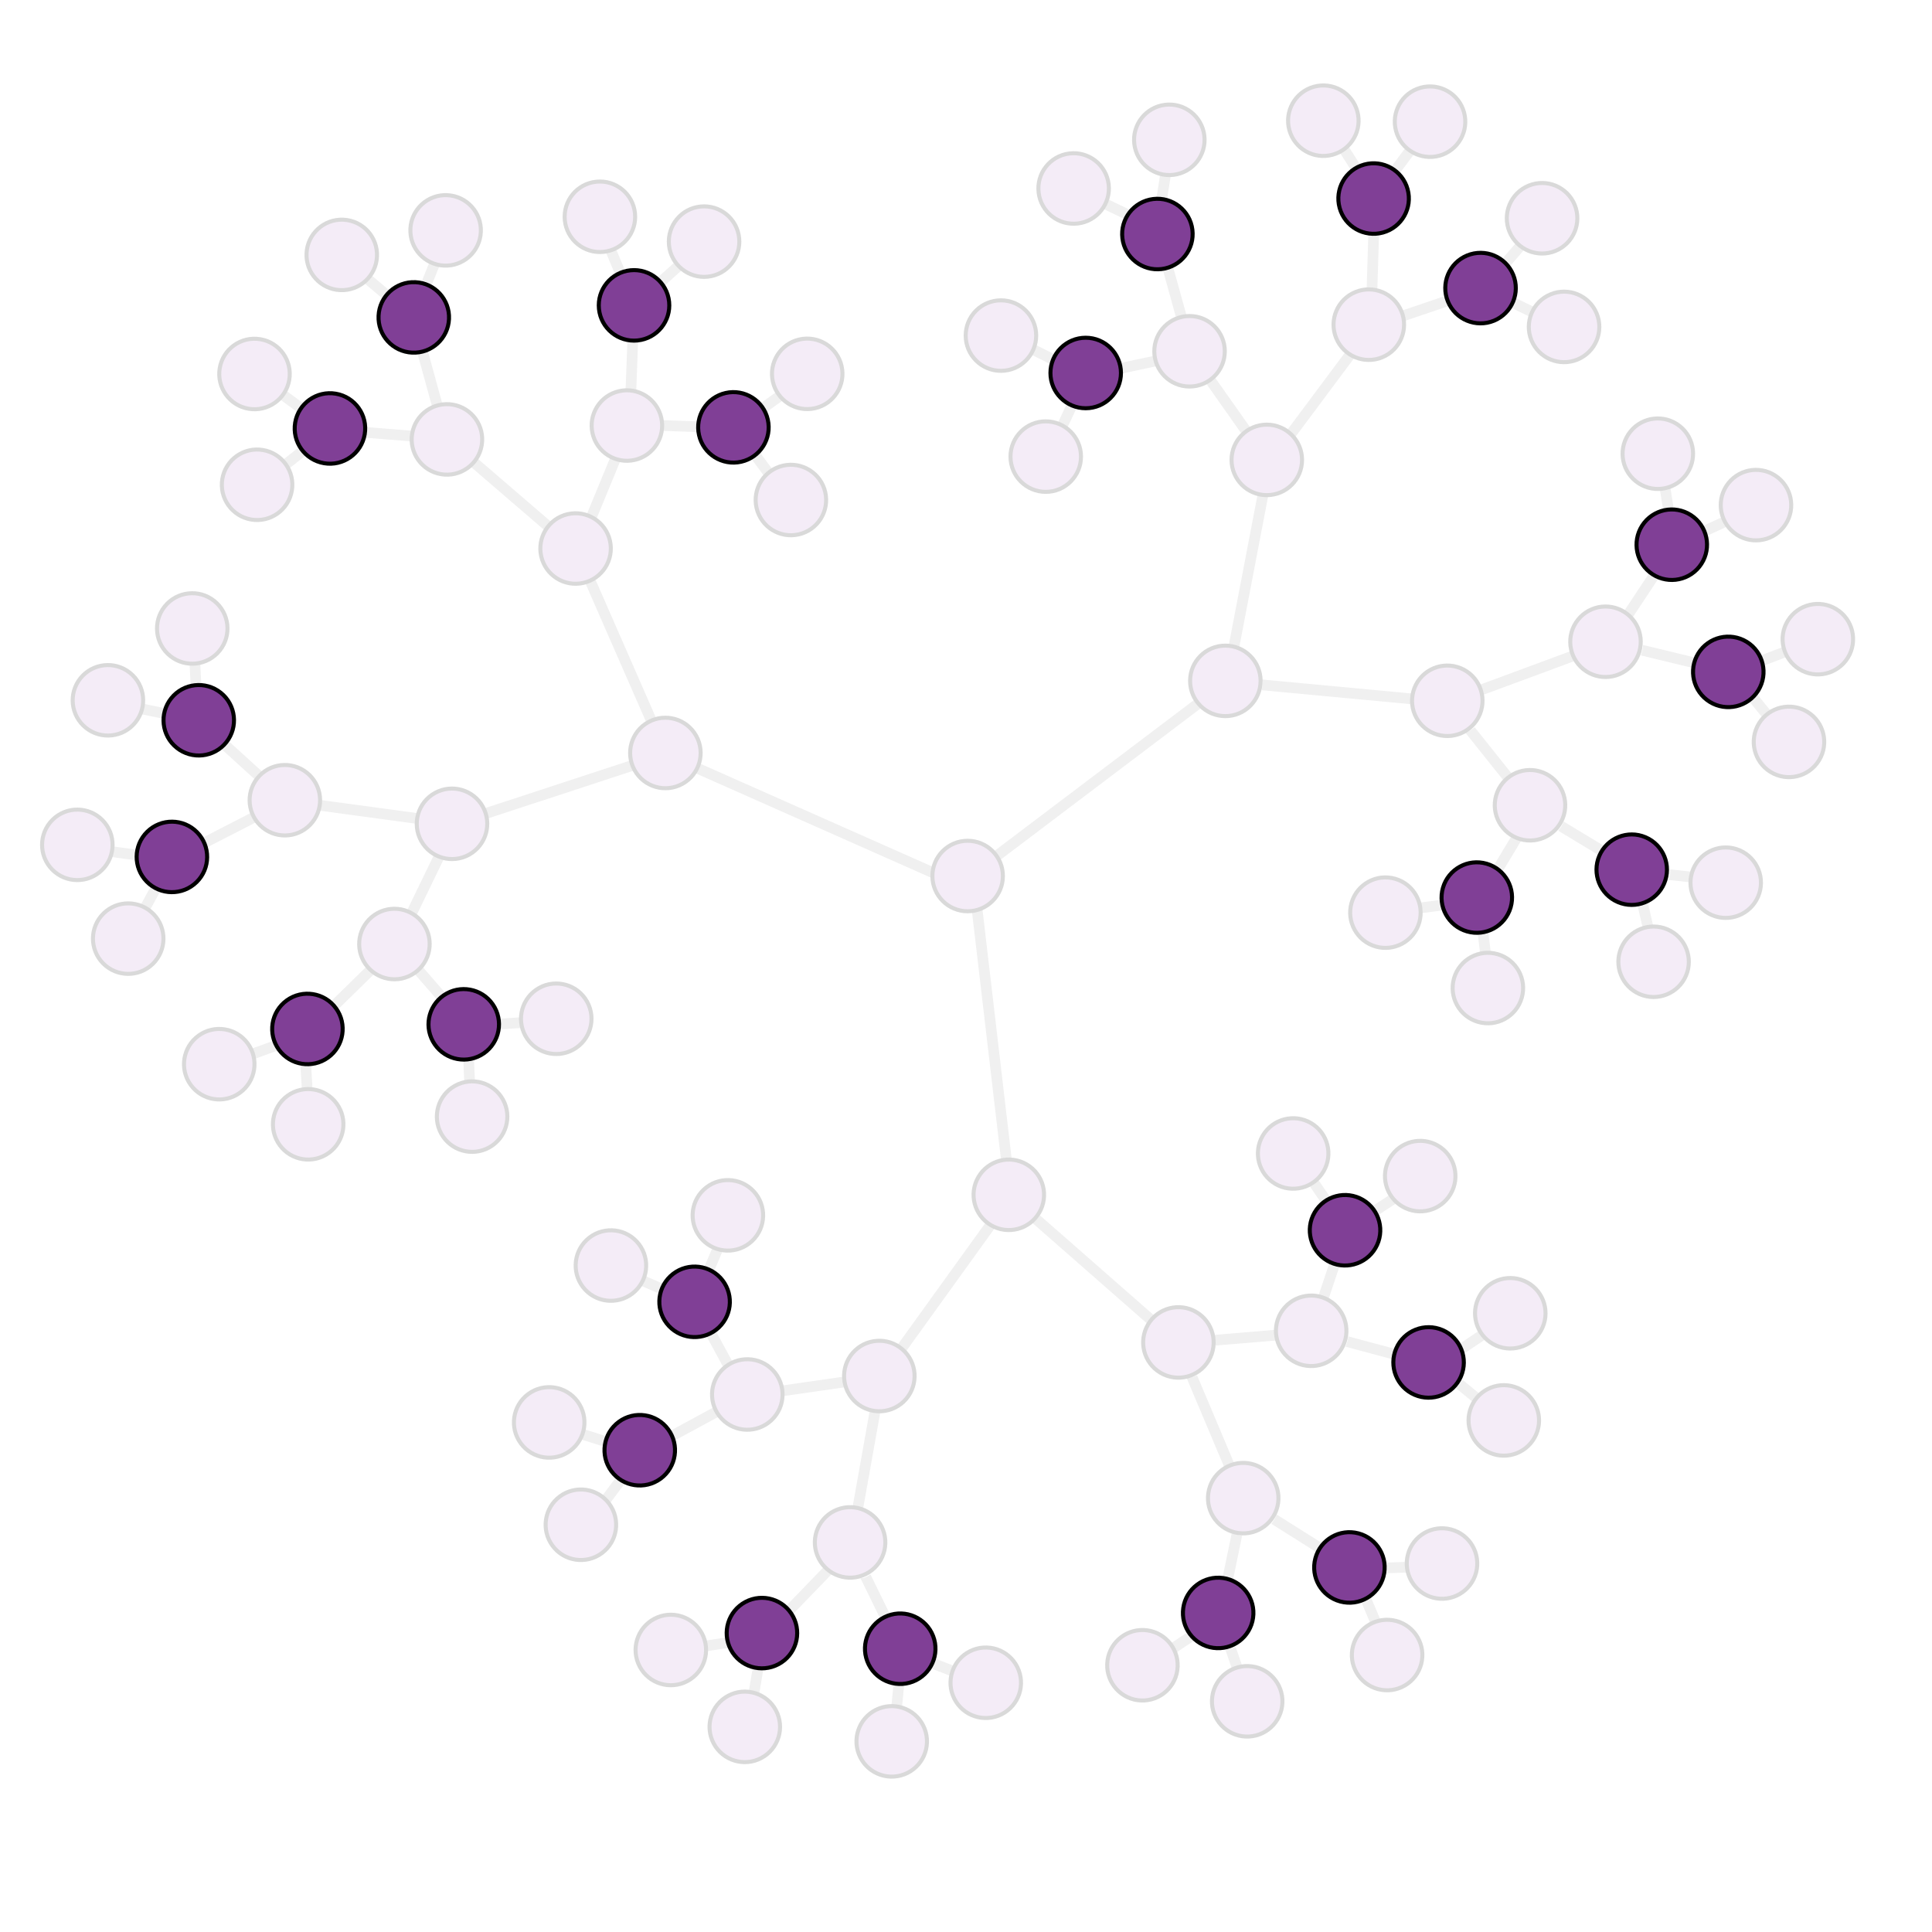 <?xml version="1.0" encoding="UTF-8" standalone="no"?>
<!-- Created with Inkscape (http://www.inkscape.org/) -->

<svg
   width="240mm"
   height="240mm"
   viewBox="0 0 240 240"
   version="1.1"
   id="svg5"
   inkscape:version="1.1.2 (0a00cf5339, 2022-02-04, custom)"
   sodipodi:docname="depth.svg"
   xmlns:inkscape="http://www.inkscape.org/namespaces/inkscape"
   xmlns:sodipodi="http://sodipodi.sourceforge.net/DTD/sodipodi-0.dtd"
   xmlns="http://www.w3.org/2000/svg"
   xmlns:svg="http://www.w3.org/2000/svg">
  <sodipodi:namedview
     id="namedview7"
     pagecolor="#ffffff"
     bordercolor="#666666"
     borderopacity="1.0"
     inkscape:pageshadow="2"
     inkscape:pageopacity="0.0"
     inkscape:pagecheckerboard="0"
     inkscape:document-units="mm"
     showgrid="false"
     width="240mm"
     inkscape:zoom="0.73940797"
     inkscape:cx="246.81909"
     inkscape:cy="389.50081"
     inkscape:window-width="1920"
     inkscape:window-height="1042"
     inkscape:window-x="0"
     inkscape:window-y="38"
     inkscape:window-maximized="1"
     inkscape:current-layer="layer2" />
  <defs
     id="defs2" />
  <g
     inkscape:groupmode="layer"
     id="layer2"
     inkscape:label="Layer 2"
     style="opacity:0.15">
    <path
       id="path2596"
       style="color:#000000;fill:#989898;stroke:none;stroke-width:5;-inkscape-stroke:none"
       d="M 659.482 68.404 L 651.635 78.928 A 16.552 16.552 0 0 1 655.977 81.471 L 663.689 71.131 A 16.552 16.552 0 0 1 659.482 68.404 z M 632.355 68.947 A 16.552 16.552 0 0 1 628.143 71.641 L 634.094 81.016 A 16.552 16.552 0 0 1 638.408 78.482 L 632.355 68.947 z M 543.963 81.072 L 542.023 93.416 A 16.552 16.552 0 0 1 543.877 93.33 A 16.552 16.552 0 0 1 546.902 94.551 L 548.912 81.773 A 16.552 16.552 0 0 1 543.963 81.072 z M 519.797 93.611 A 16.552 16.552 0 0 1 517.482 98.051 L 528.299 103.242 A 16.552 16.552 0 0 1 531.457 99.207 L 519.797 93.611 z M 646.465 109.188 A 16.552 16.552 0 0 1 641.457 109.225 L 640.613 136.273 A 16.552 16.552 0 0 1 642.104 135.967 A 16.552 16.552 0 0 1 645.598 136.982 L 646.465 109.188 z M 711.451 112.885 L 703.984 121.617 A 16.552 16.552 0 0 1 707.215 125.535 L 715.092 116.322 A 16.552 16.552 0 0 1 711.451 112.885 z M 288.688 116.531 A 16.552 16.552 0 0 1 283.883 118.008 L 288.727 129.555 A 16.552 16.552 0 0 1 293.402 127.775 L 288.688 116.531 z M 316.912 122.361 L 307.67 130.648 A 16.552 16.552 0 0 1 311.406 134.012 L 320.582 125.785 A 16.552 16.552 0 0 1 316.912 122.361 z M 201.475 122.48 L 197.309 132.854 A 16.552 16.552 0 0 1 202.062 134.43 L 206.254 124.002 A 16.552 16.552 0 0 1 201.475 122.48 z M 549.891 125.018 A 16.552 16.552 0 0 1 545.41 126.307 A 16.552 16.552 0 0 1 545.043 126.254 L 551.658 150.209 A 16.552 16.552 0 0 1 556.49 148.916 L 549.891 125.018 z M 174.033 128.945 A 16.552 16.552 0 0 1 170.305 132.344 L 180.078 140.582 A 16.552 16.552 0 0 1 183.609 137.018 L 174.033 128.945 z M 679.064 138.191 L 657.184 145.613 A 16.552 16.552 0 0 1 657.682 146.217 A 16.552 16.552 0 0 1 658.73 150.371 L 680.52 142.982 A 16.552 16.552 0 0 1 679.514 141.664 A 16.552 16.552 0 0 1 679.064 138.191 z M 710.742 139.809 A 16.552 16.552 0 0 1 708.619 144.338 L 718.529 149.184 A 16.552 16.552 0 0 1 720.457 144.561 L 710.742 139.809 z M 294.15 158.865 L 293.236 183.459 A 16.552 16.552 0 0 1 294.416 183.328 A 16.552 16.552 0 0 1 298.195 184.658 L 299.125 159.67 A 16.552 16.552 0 0 1 294.15 158.865 z M 485.867 161.859 A 16.552 16.552 0 0 1 483.805 166.42 L 494.146 171.553 A 16.552 16.552 0 0 1 495.574 166.678 L 485.867 161.859 z M 200.422 164.047 A 16.552 16.552 0 0 1 195.535 165.117 L 202.998 192.264 A 16.552 16.552 0 0 1 207.725 190.605 L 200.422 164.047 z M 631.229 164.258 L 603.246 201.795 A 16.552 16.552 0 0 1 606.818 205.367 L 635.459 166.953 A 16.552 16.552 0 0 1 631.229 164.258 z M 542.373 166.516 L 525.412 170.105 A 16.552 16.552 0 0 1 526.283 175.031 L 543.668 171.348 A 16.552 16.552 0 0 1 542.373 166.516 z M 569.352 176.686 A 16.552 16.552 0 0 1 565.324 179.65 L 583.148 204.938 A 16.552 16.552 0 0 1 586.844 201.498 L 569.352 176.686 z M 133.75 182.852 A 16.552 16.552 0 0 1 130.994 187.027 L 140.938 194.324 A 16.552 16.552 0 0 1 143.449 189.969 L 133.75 182.852 z M 364.904 183.008 L 355.846 189.551 A 16.552 16.552 0 0 1 358.502 193.795 L 367.562 187.25 A 16.552 16.552 0 0 1 364.904 183.008 z M 500.471 188.461 L 495.715 198.609 A 16.552 16.552 0 0 1 500.227 200.762 L 505.07 190.422 A 16.552 16.552 0 0 1 500.471 188.461 z M 310.613 196.953 A 16.552 16.552 0 0 1 310.707 201.961 L 328.346 202.592 A 16.552 16.552 0 0 1 328.541 197.592 L 310.613 196.953 z M 171.424 200.18 A 16.552 16.552 0 0 1 171.227 203.928 A 16.552 16.552 0 0 1 170.674 205.135 L 193.848 206.977 A 16.552 16.552 0 0 1 193.523 203.545 A 16.552 16.552 0 0 1 194.41 202.006 L 171.424 200.18 z M 140.9 209.055 L 132.238 215.85 A 16.552 16.552 0 0 1 135.283 219.818 L 143.801 213.139 A 16.552 16.552 0 0 1 140.9 209.055 z M 356.279 212.137 A 16.552 16.552 0 0 1 352.318 215.197 L 359.104 224.393 A 16.552 16.552 0 0 1 362.982 221.225 L 356.279 212.137 z M 286.355 213.713 L 274.467 242.539 A 16.552 16.552 0 0 1 279.193 244.201 L 290.926 215.744 A 16.552 16.552 0 0 1 286.355 213.713 z M 223.582 214.707 A 16.552 16.552 0 0 1 220.311 218.482 L 256.453 249.588 A 16.552 16.552 0 0 1 259.229 245.381 L 223.582 214.707 z M 783.018 228.586 A 16.552 16.552 0 0 1 778.041 229.145 L 779.84 240.354 A 16.552 16.552 0 0 1 784.727 239.238 L 783.018 228.586 z M 589.656 231.109 L 575.852 303.27 A 16.552 16.552 0 0 1 580.701 304.57 L 594.504 232.408 A 16.552 16.552 0 0 1 589.656 231.109 z M 808.865 241.682 L 798.5 246.459 A 16.552 16.552 0 0 1 800.662 250.965 L 811.184 246.115 A 16.552 16.552 0 0 1 808.865 241.682 z M 773.799 267.615 L 760.811 287.217 A 16.552 16.552 0 0 1 764.117 288.375 A 16.552 16.552 0 0 1 765.271 289.531 L 778.076 270.207 A 16.552 16.552 0 0 1 774.586 268.684 A 16.552 16.552 0 0 1 773.799 267.615 z M 279.062 271.541 A 16.552 16.552 0 0 1 274.49 273.582 L 303.518 339.883 A 16.552 16.552 0 0 1 304.381 339.051 A 16.552 16.552 0 0 1 308.201 338.1 L 279.062 271.541 z M 770.229 302.33 A 16.552 16.552 0 0 1 769.15 307.211 L 795.322 313.549 A 16.552 16.552 0 0 1 796.756 308.756 L 770.229 302.33 z M 837.648 302.57 L 825.682 307.135 A 16.552 16.552 0 0 1 827.48 311.801 L 838.812 307.477 A 16.552 16.552 0 0 1 837.648 302.57 z M 738.068 304.566 L 693.779 320.947 A 16.552 16.552 0 0 1 695.648 325.586 L 739.785 309.258 A 16.552 16.552 0 0 1 738.068 304.566 z M 93.861 310.873 A 16.552 16.552 0 0 1 88.885 311.428 L 89.453 322.627 A 16.552 16.552 0 0 1 93.281 321.758 A 16.552 16.552 0 0 1 94.438 322.164 L 93.861 310.873 z M 591.553 318.521 A 16.552 16.552 0 0 1 591.861 319.676 A 16.552 16.552 0 0 1 591.387 323.533 L 663.594 330.283 A 16.552 16.552 0 0 1 663.701 325.268 L 591.553 318.521 z M 823.9 325.676 A 16.552 16.552 0 0 1 820.256 329.117 L 827.525 338.057 A 16.552 16.552 0 0 1 831.172 334.615 L 823.9 325.676 z M 560.809 327.33 L 465.6 399.322 A 16.552 16.552 0 0 1 468.688 403.258 L 564.115 331.094 A 16.552 16.552 0 0 1 560.809 327.33 z M 67.045 329.859 A 16.552 16.552 0 0 1 65.984 334.748 L 77.027 337.004 A 16.552 16.552 0 0 1 78.484 332.195 L 67.045 329.859 z M 691.277 340.902 A 16.552 16.552 0 0 1 686.959 343.514 L 706.504 367.99 A 16.552 16.552 0 0 1 710.195 364.602 L 691.277 340.902 z M 107.041 347.295 A 16.552 16.552 0 0 1 106.189 348.646 A 16.552 16.552 0 0 1 103.371 350.721 L 120.441 366.244 A 16.552 16.552 0 0 1 120.752 365.537 A 16.552 16.552 0 0 1 124.139 362.842 L 107.041 347.295 z M 296.574 356.137 L 226.801 379.02 A 16.552 16.552 0 0 1 228.387 383.766 L 297.787 361.006 A 16.552 16.552 0 0 1 296.574 356.137 z M 328.236 357.977 A 16.552 16.552 0 0 1 326.213 362.545 L 437.98 412.115 A 16.552 16.552 0 0 1 437.762 411.299 A 16.552 16.552 0 0 1 438.898 407.053 L 328.236 357.977 z M 150.133 374.99 A 16.552 16.552 0 0 1 149.672 379.977 L 195.746 386.221 A 16.552 16.552 0 0 1 197.141 381.363 L 150.133 374.99 z M 118.141 380.781 L 94.182 393.096 A 16.552 16.552 0 0 1 96.367 397.6 L 120.639 385.125 A 16.552 16.552 0 0 1 118.141 380.781 z M 733.043 385.137 A 16.552 16.552 0 0 1 730.451 389.412 L 751.328 402.014 A 16.552 16.552 0 0 1 754.605 398.152 L 733.043 385.137 z M 708.918 391.303 L 699.752 406.537 A 16.552 16.552 0 0 1 704.053 409.09 L 713.195 393.896 A 16.552 16.552 0 0 1 708.918 391.303 z M 52.621 396.73 A 16.552 16.552 0 0 1 51.898 401.68 L 64.576 403.4 A 16.552 16.552 0 0 1 64.629 398.361 L 52.621 396.73 z M 203.438 400.711 L 190.211 428.033 A 16.552 16.552 0 0 1 194.756 430.121 L 208.236 402.277 A 16.552 16.552 0 0 1 203.438 400.711 z M 782.836 407.521 A 16.552 16.552 0 0 1 782.412 412.506 L 794.52 413.83 A 16.552 16.552 0 0 1 795.23 408.875 L 782.836 407.521 z M 70.842 415.219 L 65.369 425.254 A 16.552 16.552 0 0 1 69.715 427.732 L 75.15 417.766 A 16.552 16.552 0 0 1 70.842 415.219 z M 677.457 421.566 L 665.99 423.062 A 16.552 16.552 0 0 1 666.949 427.982 L 677.859 426.561 A 16.552 16.552 0 0 1 677.457 421.566 z M 772.549 423.477 A 16.552 16.552 0 0 1 767.787 425.08 L 770.574 437.252 A 16.552 16.552 0 0 1 775.398 435.924 L 772.549 423.477 z M 460.531 426.184 A 16.552 16.552 0 0 1 455.648 427.492 L 469.473 545.537 A 16.552 16.552 0 0 1 473.771 544.418 A 16.552 16.552 0 0 1 474.393 544.59 L 460.531 426.184 z M 697.748 437.605 A 16.552 16.552 0 0 1 692.729 437.703 L 694.105 449.148 A 16.552 16.552 0 0 1 698.365 447.67 A 16.552 16.552 0 0 1 698.969 447.752 L 697.748 437.605 z M 172.15 452.744 L 154.164 470.375 A 16.552 16.552 0 0 1 157.742 473.393 A 16.552 16.552 0 0 1 157.916 473.699 L 175.623 456.342 A 16.552 16.552 0 0 1 172.15 452.744 z M 198.203 453.34 A 16.552 16.552 0 0 1 194.549 456.75 L 206.041 469.998 A 16.552 16.552 0 0 1 209.643 466.523 L 198.203 453.34 z M 244.957 476.822 L 233.842 477.578 A 16.552 16.552 0 0 1 234.113 482.568 L 245.549 481.791 A 16.552 16.552 0 0 1 244.957 476.822 z M 128.938 487.59 L 117.393 491.801 A 16.552 16.552 0 0 1 119.154 496.479 L 130.723 492.256 A 16.552 16.552 0 0 1 128.938 487.59 z M 222.164 496.309 A 16.552 16.552 0 0 1 217.207 497.422 L 217.721 508.762 A 16.552 16.552 0 0 1 221.945 507.709 A 16.552 16.552 0 0 1 222.689 507.922 L 222.164 496.309 z M 140.801 498.73 L 141.59 512.219 A 16.552 16.552 0 0 1 144.215 511.326 A 16.552 16.552 0 0 1 146.58 511.842 L 145.861 499.537 A 16.552 16.552 0 0 1 140.801 498.73 z M 618.082 553.232 A 16.552 16.552 0 0 1 614.105 556.271 L 620.676 565.838 A 16.552 16.552 0 0 1 624.697 562.865 L 618.082 553.232 z M 652.211 559.609 L 642.943 565.67 A 16.552 16.552 0 0 1 645.926 569.695 L 655.461 563.459 A 16.552 16.552 0 0 1 652.211 559.609 z M 487.523 569.744 A 16.552 16.552 0 0 1 483.949 573.266 L 539.189 621.707 A 16.552 16.552 0 0 1 542.764 618.184 L 487.523 569.744 z M 462.506 572.438 L 419.988 631.475 A 16.552 16.552 0 0 1 424.096 634.336 L 466.424 575.561 A 16.552 16.552 0 0 1 465.27 575.242 A 16.552 16.552 0 0 1 462.506 572.438 z M 334.02 584.768 L 329.516 595.389 A 16.552 16.552 0 0 1 334.168 597.232 L 338.721 586.496 A 16.552 16.552 0 0 1 334.02 584.768 z M 623.213 591.91 L 617.582 608.781 A 16.552 16.552 0 0 1 622.406 610.111 L 628.039 593.242 A 16.552 16.552 0 0 1 623.213 591.91 z M 302.514 598.148 A 16.552 16.552 0 0 1 300.613 602.77 L 309.965 606.848 A 16.552 16.552 0 0 1 312.422 602.469 L 302.514 598.148 z M 694.439 623.049 L 684.057 630.037 A 16.552 16.552 0 0 1 686.369 634.514 L 696.957 627.385 A 16.552 16.552 0 0 1 694.439 623.049 z M 599.459 623.252 L 569.094 625.781 A 16.552 16.552 0 0 1 569.736 630.746 L 599.977 628.229 A 16.552 16.552 0 0 1 599.459 623.252 z M 335.611 624.068 A 16.552 16.552 0 0 1 331.209 626.445 L 339.809 642.248 A 16.552 16.552 0 0 1 344.029 639.543 L 335.611 624.068 z M 632.051 626.451 A 16.552 16.552 0 0 1 630.74 631.277 L 654.852 637.729 A 16.552 16.552 0 0 1 655.543 633.09 A 16.552 16.552 0 0 1 655.789 632.803 L 632.051 626.451 z M 561.164 644.744 A 16.552 16.552 0 0 1 556.273 646.016 L 574.928 690.232 A 16.552 16.552 0 0 1 579.604 688.447 L 561.164 644.744 z M 396.568 645.182 L 366.277 649.541 A 16.552 16.552 0 0 1 367.018 654.486 L 396.633 650.227 A 16.552 16.552 0 0 1 396.568 645.182 z M 685.531 646.748 A 16.552 16.552 0 0 1 682.424 650.658 L 692.232 658.703 A 16.552 16.552 0 0 1 695.486 654.91 L 685.531 646.748 z M 334.965 659.449 L 313.57 671.049 A 16.552 16.552 0 0 1 315.76 675.547 L 337.34 663.85 A 16.552 16.552 0 0 1 334.965 659.449 z M 407.621 661.781 L 399.432 707.686 A 16.552 16.552 0 0 1 404.234 709.209 L 412.654 662.029 A 16.552 16.552 0 0 1 407.621 661.781 z M 273.891 669.982 A 16.552 16.552 0 0 1 272.469 674.775 L 284.275 678.502 A 16.552 16.552 0 0 1 285.301 673.586 L 273.891 669.982 z M 288.994 692.225 L 281.531 702.254 A 16.552 16.552 0 0 1 285.389 705.449 L 292.904 695.346 A 16.552 16.552 0 0 1 288.994 692.225 z M 598.447 709.955 A 16.552 16.552 0 0 1 595.98 714.316 L 619.275 728.988 A 16.552 16.552 0 0 1 622.016 724.799 L 598.447 709.955 z M 577.52 718.121 L 572.82 740.854 A 16.552 16.552 0 0 1 574.402 740.957 A 16.552 16.552 0 0 1 577.729 741.814 L 582.295 719.732 A 16.552 16.552 0 0 1 581.529 719.826 A 16.552 16.552 0 0 1 577.52 718.121 z M 661.188 732.098 L 649.947 732.486 A 16.552 16.552 0 0 1 650.064 737.488 L 661.189 737.102 A 16.552 16.552 0 0 1 661.188 732.098 z M 386.574 734.111 L 367.541 753.801 A 16.552 16.552 0 0 1 370.949 757.465 L 390.094 737.662 A 16.552 16.552 0 0 1 386.574 734.111 z M 408.064 738.07 A 16.552 16.552 0 0 1 405.051 739.635 A 16.552 16.552 0 0 1 403.355 739.812 L 413.648 760.869 A 16.552 16.552 0 0 1 416.729 758.633 A 16.552 16.552 0 0 1 418.006 758.402 L 408.064 738.07 z M 642.713 748.906 A 16.552 16.552 0 0 1 638.348 751.428 L 643.238 763.025 A 16.552 16.552 0 0 1 647.932 761.283 L 642.713 748.906 z M 557.529 764.592 L 548.545 770.545 A 16.552 16.552 0 0 1 551.314 774.705 L 560.541 768.596 A 16.552 16.552 0 0 1 557.529 764.592 z M 341.492 767.42 L 330.451 769.111 A 16.552 16.552 0 0 1 331.498 774.008 L 342.615 772.305 A 16.552 16.552 0 0 1 341.492 767.42 z M 579.223 771.984 A 16.552 16.552 0 0 1 574.344 773.178 L 578.434 785.021 A 16.552 16.552 0 0 1 583.109 783.236 L 579.223 771.984 z M 438.73 777.598 A 16.552 16.552 0 0 1 437.006 782.295 L 447.039 786.205 A 16.552 16.552 0 0 1 449.078 781.631 L 438.73 777.598 z M 352.844 781.959 L 350.758 794.379 A 16.552 16.552 0 0 1 355.58 795.859 L 357.715 783.148 A 16.552 16.552 0 0 1 352.844 781.959 z M 418.828 789.885 L 417.701 801.236 A 16.552 16.552 0 0 1 418.795 801.037 A 16.552 16.552 0 0 1 422.621 802.25 L 423.834 790.039 A 16.552 16.552 0 0 1 418.828 789.885 z "
       transform="scale(0.265)" />
    <circle
       style="fill:#b47ec9;fill-opacity:1;stroke:#000000;stroke-width:0.5;stroke-miterlimit:4;stroke-dasharray:none"
       id="path858-3-6"
       cx="157.366"
       cy="57.13"
       r="4.379" />
    <circle
       style="fill:#b47ec9;fill-opacity:1;stroke:#000000;stroke-width:0.5;stroke-miterlimit:4;stroke-dasharray:none"
       id="path858-3-7"
       cx="147.77"
       cy="43.637"
       r="4.379" />
    <circle
       style="fill:#b47ec9;fill-opacity:1;stroke:#000000;stroke-width:0.5;stroke-miterlimit:4;stroke-dasharray:none"
       id="path858-3-7-5-3"
       cx="129.906"
       cy="56.722"
       r="4.379" />
    <circle
       style="fill:#b47ec9;fill-opacity:1;stroke:#000000;stroke-width:0.5;stroke-miterlimit:4;stroke-dasharray:none"
       id="path858-3-7-5-5"
       cx="124.34"
       cy="41.687"
       r="4.379" />
    <circle
       style="fill:#b47ec9;fill-opacity:1;stroke:#000000;stroke-width:0.5;stroke-miterlimit:4;stroke-dasharray:none"
       id="path858-3-7-5-3-2"
       cx="39.373"
       cy="-129.56"
       r="4.379"
       transform="rotate(83.053)" />
    <circle
       style="fill:#b47ec9;fill-opacity:1;stroke:#000000;stroke-width:0.5;stroke-miterlimit:4;stroke-dasharray:none"
       id="path858-3-7-5-5-9"
       cx="34.81"
       cy="-142.09"
       r="4.379"
       transform="rotate(83.053)" />
    <circle
       style="fill:#b47ec9;fill-opacity:1;stroke:#000000;stroke-width:0.5;stroke-miterlimit:4;stroke-dasharray:none"
       id="path858-3-7-1"
       cx="-141.807"
       cy="102.011"
       r="4.379"
       transform="matrix(-0.925,0.381,0.381,0.925,0,0)" />
    <circle
       style="fill:#b47ec9;fill-opacity:1;stroke:#000000;stroke-width:0.5;stroke-miterlimit:4;stroke-dasharray:none"
       id="path858-3-7-5-3-7"
       cx="-164.12"
       cy="111.503"
       r="4.379"
       transform="matrix(-0.925,0.381,0.381,0.925,0,0)" />
    <circle
       style="fill:#b47ec9;fill-opacity:1;stroke:#000000;stroke-width:0.5;stroke-miterlimit:4;stroke-dasharray:none"
       id="path858-3-7-5-5-0"
       cx="-166.734"
       cy="97.988"
       r="4.379"
       transform="matrix(-0.925,0.381,0.381,0.925,0,0)" />
    <circle
       style="fill:#b47ec9;fill-opacity:1;stroke:#000000;stroke-width:0.5;stroke-miterlimit:4;stroke-dasharray:none"
       id="path858-3-7-5-3-2-3"
       cx="61.822"
       cy="167.22"
       r="4.379"
       transform="matrix(0.266,0.964,0.964,-0.266,0,0)" />
    <circle
       style="fill:#b47ec9;fill-opacity:1;stroke:#000000;stroke-width:0.5;stroke-miterlimit:4;stroke-dasharray:none"
       id="path858-3-7-5-5-9-6"
       cx="58.179"
       cy="154.475"
       r="4.379"
       transform="matrix(0.266,0.964,0.964,-0.266,0,0)" />
    <circle
       style="fill:#b47ec9;fill-opacity:1;stroke:#000000;stroke-width:0.5;stroke-miterlimit:4;stroke-dasharray:none"
       id="path858-3-6-6"
       cx="-33.431"
       cy="-196.994"
       r="4.379"
       transform="matrix(0.279,-0.96,-0.96,-0.279,0,0)" />
    <circle
       style="fill:#b47ec9;fill-opacity:1;stroke:#000000;stroke-width:0.5;stroke-miterlimit:4;stroke-dasharray:none"
       id="path858-3-7-2"
       cx="-43.027"
       cy="-210.487"
       r="4.379"
       transform="matrix(0.279,-0.96,-0.96,-0.279,0,0)" />
    <circle
       style="fill:#b47ec9;fill-opacity:1;stroke:#000000;stroke-width:0.5;stroke-miterlimit:4;stroke-dasharray:none"
       id="path858-3-7-5-3-8"
       cx="-60.855"
       cy="-196.958"
       r="4.379"
       transform="matrix(0.279,-0.96,-0.96,-0.279,0,0)" />
    <circle
       style="fill:#b47ec9;fill-opacity:1;stroke:#000000;stroke-width:0.5;stroke-miterlimit:4;stroke-dasharray:none"
       id="path858-3-7-5-5-7"
       cx="-66.299"
       cy="-211.799"
       r="4.379"
       transform="matrix(0.279,-0.96,-0.96,-0.279,0,0)" />
    <circle
       style="fill:#b47ec9;fill-opacity:1;stroke:#000000;stroke-width:0.5;stroke-miterlimit:4;stroke-dasharray:none"
       id="path858-3-7-5-3-2-0"
       cx="-235.964"
       cy="29.097"
       r="4.379"
       transform="matrix(-0.919,-0.393,-0.393,0.919,0,0)" />
    <circle
       style="fill:#b47ec9;fill-opacity:1;stroke:#000000;stroke-width:0.5;stroke-miterlimit:4;stroke-dasharray:none"
       id="path858-3-7-5-5-9-2"
       cx="-240.341"
       cy="16.535"
       r="4.379"
       transform="matrix(-0.919,-0.393,-0.393,0.919,0,0)" />
    <circle
       style="fill:#b47ec9;fill-opacity:1;stroke:#000000;stroke-width:0.5;stroke-miterlimit:4;stroke-dasharray:none"
       id="path858-3-7-1-3"
       cx="-62.105"
       cy="-205.609"
       r="4.379"
       transform="rotate(128.595)" />
    <circle
       style="fill:#b47ec9;fill-opacity:1;stroke:#000000;stroke-width:0.5;stroke-miterlimit:4;stroke-dasharray:none"
       id="path858-3-7-5-3-7-5"
       cx="-84.418"
       cy="-196.117"
       r="4.379"
       transform="rotate(128.595)" />
    <circle
       style="fill:#b47ec9;fill-opacity:1;stroke:#000000;stroke-width:0.5;stroke-miterlimit:4;stroke-dasharray:none"
       id="path858-3-7-5-5-0-9"
       cx="-87.032"
       cy="-209.632"
       r="4.379"
       transform="rotate(128.595)" />
    <circle
       style="fill:#b47ec9;fill-opacity:1;stroke:#000000;stroke-width:0.5;stroke-miterlimit:4;stroke-dasharray:none"
       id="path858-3-7-5-3-2-3-2"
       cx="-233.899"
       cy="50.894"
       r="4.379"
       transform="rotate(-148.352)" />
    <circle
       style="fill:#b47ec9;fill-opacity:1;stroke:#000000;stroke-width:0.5;stroke-miterlimit:4;stroke-dasharray:none"
       id="path858-3-7-5-5-9-6-8"
       cx="-237.542"
       cy="38.15"
       r="4.379"
       transform="rotate(-148.352)" />
    <circle
       style="fill:#b47ec9;fill-opacity:1;stroke:#000000;stroke-width:0.5;stroke-miterlimit:4;stroke-dasharray:none"
       id="path858-3"
       cx="152.217"
       cy="84.581"
       r="4.379" />
    <circle
       style="fill:#b47ec9;fill-opacity:1;stroke:#000000;stroke-width:0.5;stroke-miterlimit:4;stroke-dasharray:none"
       id="path858-3-6-4"
       cx="69.692"
       cy="-210.668"
       r="4.379"
       transform="rotate(120.418)" />
    <circle
       style="fill:#b47ec9;fill-opacity:1;stroke:#000000;stroke-width:0.5;stroke-miterlimit:4;stroke-dasharray:none"
       id="path858-3-7-9"
       cx="60.096"
       cy="-224.161"
       r="4.379"
       transform="rotate(120.418)" />
    <circle
       style="fill:#b47ec9;fill-opacity:1;stroke:#000000;stroke-width:0.5;stroke-miterlimit:4;stroke-dasharray:none"
       id="path858-3-7-5-3-6"
       cx="42.233"
       cy="-211.077"
       r="4.379"
       transform="rotate(120.418)" />
    <circle
       style="fill:#b47ec9;fill-opacity:1;stroke:#000000;stroke-width:0.5;stroke-miterlimit:4;stroke-dasharray:none"
       id="path858-3-7-5-5-8"
       cx="36.666"
       cy="-226.111"
       r="4.379"
       transform="rotate(120.418)" />
    <circle
       style="fill:#b47ec9;fill-opacity:1;stroke:#000000;stroke-width:0.5;stroke-miterlimit:4;stroke-dasharray:none"
       id="path858-3-7-5-3-2-6"
       cx="-237.064"
       cy="-74.923"
       r="4.379"
       transform="rotate(-156.53)" />
    <circle
       style="fill:#b47ec9;fill-opacity:1;stroke:#000000;stroke-width:0.5;stroke-miterlimit:4;stroke-dasharray:none"
       id="path858-3-7-5-5-9-4"
       cx="-241.627"
       cy="-87.452"
       r="4.379"
       transform="rotate(-156.53)" />
    <circle
       style="fill:#b47ec9;fill-opacity:1;stroke:#000000;stroke-width:0.5;stroke-miterlimit:4;stroke-dasharray:none"
       id="path858-3-7-1-9"
       cx="-162.67"
       cy="-179"
       r="4.379"
       transform="matrix(0.14,-0.99,-0.99,-0.14,0,0)" />
    <circle
       style="fill:#b47ec9;fill-opacity:1;stroke:#000000;stroke-width:0.5;stroke-miterlimit:4;stroke-dasharray:none"
       id="path858-3-7-5-3-7-0"
       cx="-184.983"
       cy="-169.509"
       r="4.379"
       transform="matrix(0.14,-0.99,-0.99,-0.14,0,0)" />
    <circle
       style="fill:#b47ec9;fill-opacity:1;stroke:#000000;stroke-width:0.5;stroke-miterlimit:4;stroke-dasharray:none"
       id="path858-3-7-5-5-0-4"
       cx="-187.597"
       cy="-183.024"
       r="4.379"
       transform="matrix(0.14,-0.99,-0.99,-0.14,0,0)" />
    <circle
       style="fill:#b47ec9;fill-opacity:1;stroke:#000000;stroke-width:0.5;stroke-miterlimit:4;stroke-dasharray:none"
       id="path858-3-7-5-3-2-3-7"
       cx="-219.65"
       cy="153.939"
       r="4.379"
       transform="matrix(-0.966,-0.259,-0.259,0.966,0,0)" />
    <circle
       style="fill:#b47ec9;fill-opacity:1;stroke:#000000;stroke-width:0.5;stroke-miterlimit:4;stroke-dasharray:none"
       id="path858-3-7-5-5-9-6-1"
       cx="-223.293"
       cy="141.194"
       r="4.379"
       transform="matrix(-0.966,-0.259,-0.259,0.966,0,0)" />
    <circle
       style="fill:#b47ec9;fill-opacity:1;stroke:#000000;stroke-width:0.5;stroke-miterlimit:4;stroke-dasharray:none"
       id="path858-3-6-6-7"
       cx="199.215"
       cy="-38.001"
       r="4.379"
       transform="matrix(0.687,0.727,0.727,-0.687,0,0)" />
    <circle
       style="fill:#b47ec9;fill-opacity:1;stroke:#000000;stroke-width:0.5;stroke-miterlimit:4;stroke-dasharray:none"
       id="path858-3-7-2-2"
       cx="189.619"
       cy="-51.494"
       r="4.379"
       transform="matrix(0.687,0.727,0.727,-0.687,0,0)" />
    <circle
       style="fill:#b47ec9;fill-opacity:1;stroke:#000000;stroke-width:0.5;stroke-miterlimit:4;stroke-dasharray:none"
       id="path858-3-7-5-3-8-2"
       cx="171.791"
       cy="-37.965"
       r="4.379"
       transform="matrix(0.687,0.727,0.727,-0.687,0,0)" />
    <circle
       style="fill:#b47ec9;fill-opacity:1;stroke:#000000;stroke-width:0.5;stroke-miterlimit:4;stroke-dasharray:none"
       id="path858-3-7-5-5-7-2"
       cx="166.347"
       cy="-52.806"
       r="4.379"
       transform="matrix(0.687,0.727,0.727,-0.687,0,0)" />
    <circle
       style="fill:#b47ec9;fill-opacity:1;stroke:#000000;stroke-width:0.5;stroke-miterlimit:4;stroke-dasharray:none"
       id="path858-3-7-5-3-2-0-1"
       cx="-49.998"
       cy="-182.609"
       r="4.379"
       transform="matrix(0.805,-0.594,-0.594,-0.805,0,0)" />
    <circle
       style="fill:#b47ec9;fill-opacity:1;stroke:#000000;stroke-width:0.5;stroke-miterlimit:4;stroke-dasharray:none"
       id="path858-3-7-5-5-9-2-0"
       cx="-54.375"
       cy="-195.171"
       r="4.379"
       transform="matrix(0.805,-0.594,-0.594,-0.805,0,0)" />
    <circle
       style="fill:#b47ec9;fill-opacity:1;stroke:#000000;stroke-width:0.5;stroke-miterlimit:4;stroke-dasharray:none"
       id="path858-3-7-1-3-6"
       cx="-216.717"
       cy="29.971"
       r="4.379"
       transform="rotate(-110.987)" />
    <circle
       style="fill:#b47ec9;fill-opacity:1;stroke:#000000;stroke-width:0.5;stroke-miterlimit:4;stroke-dasharray:none"
       id="path858-3-7-5-3-7-5-5"
       cx="-239.03"
       cy="39.463"
       r="4.379"
       transform="rotate(-110.987)" />
    <circle
       style="fill:#b47ec9;fill-opacity:1;stroke:#000000;stroke-width:0.5;stroke-miterlimit:4;stroke-dasharray:none"
       id="path858-3-7-5-5-0-9-9"
       cx="-241.644"
       cy="25.948"
       r="4.379"
       transform="rotate(-110.987)" />
    <circle
       style="fill:#b47ec9;fill-opacity:1;stroke:#000000;stroke-width:0.5;stroke-miterlimit:4;stroke-dasharray:none"
       id="path858-3-7-5-3-2-3-2-9"
       cx="-18.751"
       cy="232.866"
       r="4.379"
       transform="rotate(-27.934)" />
    <circle
       style="fill:#b47ec9;fill-opacity:1;stroke:#000000;stroke-width:0.5;stroke-miterlimit:4;stroke-dasharray:none"
       id="path858-3-7-5-5-9-6-8-0"
       cx="-22.394"
       cy="220.122"
       r="4.379"
       transform="rotate(-27.934)" />
    <circle
       style="fill:#b47ec9;fill-opacity:1;stroke:#000000;stroke-width:0.5;stroke-miterlimit:4;stroke-dasharray:none"
       id="path858-3-9"
       cx="64.544"
       cy="-183.217"
       r="4.379"
       transform="rotate(120.418)" />
    <circle
       style="fill:#b47ec9;fill-opacity:1;stroke:#000000;stroke-width:0.5;stroke-miterlimit:4;stroke-dasharray:none"
       id="path858-3-6-8"
       cx="-116.728"
       cy="-0.478"
       r="4.379"
       transform="rotate(-118.987)" />
    <circle
       style="fill:#b47ec9;fill-opacity:1;stroke:#000000;stroke-width:0.5;stroke-miterlimit:4;stroke-dasharray:none"
       id="path858-3-7-8"
       cx="-126.324"
       cy="-13.971"
       r="4.379"
       transform="rotate(-118.987)" />
    <circle
       style="fill:#b47ec9;fill-opacity:1;stroke:#000000;stroke-width:0.5;stroke-miterlimit:4;stroke-dasharray:none"
       id="path858-3-7-5-3-9"
       cx="-144.187"
       cy="-0.887"
       r="4.379"
       transform="rotate(-118.987)" />
    <circle
       style="fill:#b47ec9;fill-opacity:1;stroke:#000000;stroke-width:0.5;stroke-miterlimit:4;stroke-dasharray:none"
       id="path858-3-7-5-5-6"
       cx="-149.754"
       cy="-15.921"
       r="4.379"
       transform="rotate(-118.987)" />
    <circle
       style="fill:#b47ec9;fill-opacity:1;stroke:#000000;stroke-width:0.5;stroke-miterlimit:4;stroke-dasharray:none"
       id="path858-3-7-5-3-2-8"
       cx="-50.967"
       cy="135.553"
       r="4.379"
       transform="rotate(-35.934)" />
    <circle
       style="fill:#b47ec9;fill-opacity:1;stroke:#000000;stroke-width:0.5;stroke-miterlimit:4;stroke-dasharray:none"
       id="path858-3-7-5-5-9-5"
       cx="-55.529"
       cy="123.023"
       r="4.379"
       transform="rotate(-35.934)" />
    <circle
       style="fill:#b47ec9;fill-opacity:1;stroke:#000000;stroke-width:0.5;stroke-miterlimit:4;stroke-dasharray:none"
       id="path858-3-7-1-6"
       cx="89.725"
       cy="-55.593"
       r="4.379"
       transform="matrix(0.781,0.624,0.624,-0.781,0,0)" />
    <circle
       style="fill:#b47ec9;fill-opacity:1;stroke:#000000;stroke-width:0.5;stroke-miterlimit:4;stroke-dasharray:none"
       id="path858-3-7-5-3-7-1"
       cx="67.412"
       cy="-46.102"
       r="4.379"
       transform="matrix(0.781,0.624,0.624,-0.781,0,0)" />
    <circle
       style="fill:#b47ec9;fill-opacity:1;stroke:#000000;stroke-width:0.5;stroke-miterlimit:4;stroke-dasharray:none"
       id="path858-3-7-5-5-0-5"
       cx="64.798"
       cy="-59.617"
       r="4.379"
       transform="matrix(0.781,0.624,0.624,-0.781,0,0)" />
    <circle
       style="fill:#b47ec9;fill-opacity:1;stroke:#000000;stroke-width:0.5;stroke-miterlimit:4;stroke-dasharray:none"
       id="path858-3-7-5-3-2-3-8"
       cx="-66.62"
       cy="-81.675"
       r="4.379"
       transform="matrix(0.714,-0.7,-0.7,-0.714,0,0)" />
    <circle
       style="fill:#b47ec9;fill-opacity:1;stroke:#000000;stroke-width:0.5;stroke-miterlimit:4;stroke-dasharray:none"
       id="path858-3-7-5-5-9-6-4"
       cx="-70.263"
       cy="-94.42"
       r="4.379"
       transform="matrix(0.714,-0.7,-0.7,-0.714,0,0)" />
    <circle
       style="fill:#b47ec9;fill-opacity:1;stroke:#000000;stroke-width:0.5;stroke-miterlimit:4;stroke-dasharray:none"
       id="path858-3-6-6-8"
       cx="-54.684"
       cy="82.281"
       r="4.379"
       transform="matrix(-0.975,0.221,0.221,0.975,0,0)" />
    <circle
       style="fill:#b47ec9;fill-opacity:1;stroke:#000000;stroke-width:0.5;stroke-miterlimit:4;stroke-dasharray:none"
       id="path858-3-7-2-1"
       cx="-64.28"
       cy="68.788"
       r="4.379"
       transform="matrix(-0.975,0.221,0.221,0.975,0,0)" />
    <circle
       style="fill:#b47ec9;fill-opacity:1;stroke:#000000;stroke-width:0.5;stroke-miterlimit:4;stroke-dasharray:none"
       id="path858-3-7-5-3-8-3"
       cx="-82.108"
       cy="82.317"
       r="4.379"
       transform="matrix(-0.975,0.221,0.221,0.975,0,0)" />
    <circle
       style="fill:#b47ec9;fill-opacity:1;stroke:#000000;stroke-width:0.5;stroke-miterlimit:4;stroke-dasharray:none"
       id="path858-3-7-5-5-7-0"
       cx="-87.552"
       cy="67.476"
       r="4.379"
       transform="matrix(-0.975,0.221,0.221,0.975,0,0)" />
    <circle
       style="fill:#b47ec9;fill-opacity:1;stroke:#000000;stroke-width:0.5;stroke-miterlimit:4;stroke-dasharray:none"
       id="path858-3-7-5-3-2-0-4"
       cx="38.689"
       cy="83.975"
       r="4.379"
       transform="matrix(0.101,0.995,0.995,-0.101,0,0)" />
    <circle
       style="fill:#b47ec9;fill-opacity:1;stroke:#000000;stroke-width:0.5;stroke-miterlimit:4;stroke-dasharray:none"
       id="path858-3-7-5-5-9-2-4"
       cx="34.313"
       cy="71.413"
       r="4.379"
       transform="matrix(0.101,0.995,0.995,-0.101,0,0)" />
    <circle
       style="fill:#b47ec9;fill-opacity:1;stroke:#000000;stroke-width:0.5;stroke-miterlimit:4;stroke-dasharray:none"
       id="path858-3-7-1-3-4"
       cx="63.853"
       cy="44.552"
       r="4.379"
       transform="rotate(9.609)" />
    <circle
       style="fill:#b47ec9;fill-opacity:1;stroke:#000000;stroke-width:0.5;stroke-miterlimit:4;stroke-dasharray:none"
       id="path858-3-7-5-3-7-5-6"
       cx="41.54"
       cy="54.044"
       r="4.379"
       transform="rotate(9.609)" />
    <circle
       style="fill:#b47ec9;fill-opacity:1;stroke:#000000;stroke-width:0.5;stroke-miterlimit:4;stroke-dasharray:none"
       id="path858-3-7-5-5-0-9-3"
       cx="38.926"
       cy="40.529"
       r="4.379"
       transform="rotate(9.609)" />
    <circle
       style="fill:#b47ec9;fill-opacity:1;stroke:#000000;stroke-width:0.5;stroke-miterlimit:4;stroke-dasharray:none"
       id="path858-3-7-5-3-2-3-2-7"
       cx="29.661"
       cy="-43.88"
       r="4.379"
       transform="rotate(92.661)" />
    <circle
       style="fill:#b47ec9;fill-opacity:1;stroke:#000000;stroke-width:0.5;stroke-miterlimit:4;stroke-dasharray:none"
       id="path858-3-7-5-5-9-6-8-5"
       cx="26.018"
       cy="-56.625"
       r="4.379"
       transform="rotate(92.661)" />
    <circle
       style="fill:#b47ec9;fill-opacity:1;stroke:#000000;stroke-width:0.5;stroke-miterlimit:4;stroke-dasharray:none"
       id="path858-3-96"
       cx="-121.876"
       cy="26.973"
       r="4.379"
       transform="rotate(-118.987)" />
    <circle
       style="fill:#b47ec9;fill-opacity:1;stroke:#000000;stroke-width:0.5;stroke-miterlimit:4;stroke-dasharray:none"
       id="path858"
       cx="120.204"
       cy="108.823"
       r="4.379" />
  </g>
  <g
     inkscape:label="Layer 1"
     inkscape:groupmode="layer"
     id="layer1">
    <g
       id="g11512">
      <circle
         style="fill:#803f96;fill-opacity:1;stroke:#000000;stroke-width:0.5;stroke-miterlimit:4;stroke-dasharray:none"
         id="path858-3-7-5"
         cx="134.869"
         cy="46.334"
         r="4.379" />
      <circle
         style="fill:#803f96;fill-opacity:1;stroke:#000000;stroke-width:0.5;stroke-miterlimit:4;stroke-dasharray:none"
         id="path858-3-7-5-6"
         cx="46.249"
         cy="-139.205"
         r="4.379"
         transform="rotate(83.053)" />
      <circle
         style="fill:#803f96;fill-opacity:1;stroke:#000000;stroke-width:0.5;stroke-miterlimit:4;stroke-dasharray:none"
         id="path858-3-7-5-2"
         cx="-156.366"
         cy="103.096"
         r="4.379"
         transform="matrix(-0.925,0.381,0.381,0.925,0,0)" />
      <circle
         style="fill:#803f96;fill-opacity:1;stroke:#000000;stroke-width:0.5;stroke-miterlimit:4;stroke-dasharray:none"
         id="path858-3-7-5-6-9"
         cx="69.161"
         cy="157.923"
         r="4.379"
         transform="matrix(0.266,0.964,0.964,-0.266,0,0)" />
      <circle
         style="fill:#803f96;fill-opacity:1;stroke:#000000;stroke-width:0.5;stroke-miterlimit:4;stroke-dasharray:none"
         id="path858-3-7-5-61"
         cx="-55.886"
         cy="-207.34"
         r="4.379"
         transform="matrix(0.279,-0.96,-0.96,-0.279,0,0)" />
      <circle
         style="fill:#803f96;fill-opacity:1;stroke:#000000;stroke-width:0.5;stroke-miterlimit:4;stroke-dasharray:none"
         id="path858-3-7-5-6-92"
         cx="-228.964"
         cy="19.642"
         r="4.379"
         transform="matrix(-0.919,-0.393,-0.393,0.919,0,0)" />
      <circle
         style="fill:#803f96;fill-opacity:1;stroke:#000000;stroke-width:0.5;stroke-miterlimit:4;stroke-dasharray:none"
         id="path858-3-7-5-2-7"
         cx="-76.664"
         cy="-204.524"
         r="4.379"
         transform="rotate(128.595)" />
      <circle
         style="fill:#803f96;fill-opacity:1;stroke:#000000;stroke-width:0.5;stroke-miterlimit:4;stroke-dasharray:none"
         id="path858-3-7-5-6-9-2"
         cx="-226.56"
         cy="41.598"
         r="4.379"
         transform="rotate(-148.352)" />
      <circle
         style="fill:#803f96;fill-opacity:1;stroke:#000000;stroke-width:0.5;stroke-miterlimit:4;stroke-dasharray:none"
         id="path858-3-7-5-20"
         cx="47.195"
         cy="-221.464"
         r="4.379"
         transform="rotate(120.418)" />
      <circle
         style="fill:#803f96;fill-opacity:1;stroke:#000000;stroke-width:0.5;stroke-miterlimit:4;stroke-dasharray:none"
         id="path858-3-7-5-6-926"
         cx="-230.188"
         cy="-84.567"
         r="4.379"
         transform="rotate(-156.53)" />
      <circle
         style="fill:#803f96;fill-opacity:1;stroke:#000000;stroke-width:0.5;stroke-miterlimit:4;stroke-dasharray:none"
         id="path858-3-7-5-2-5"
         cx="-177.229"
         cy="-177.916"
         r="4.379"
         transform="matrix(0.14,-0.99,-0.99,-0.14,0,0)" />
      <circle
         style="fill:#803f96;fill-opacity:1;stroke:#000000;stroke-width:0.5;stroke-miterlimit:4;stroke-dasharray:none"
         id="path858-3-7-5-6-9-8"
         cx="-212.311"
         cy="144.643"
         r="4.379"
         transform="matrix(-0.966,-0.259,-0.259,0.966,0,0)" />
      <circle
         style="fill:#803f96;fill-opacity:1;stroke:#000000;stroke-width:0.5;stroke-miterlimit:4;stroke-dasharray:none"
         id="path858-3-7-5-61-7"
         cx="176.759"
         cy="-48.347"
         r="4.379"
         transform="matrix(0.687,0.727,0.727,-0.687,0,0)" />
      <circle
         style="fill:#803f96;fill-opacity:1;stroke:#000000;stroke-width:0.5;stroke-miterlimit:4;stroke-dasharray:none"
         id="path858-3-7-5-6-92-6"
         cx="-42.998"
         cy="-192.064"
         r="4.379"
         transform="matrix(0.805,-0.594,-0.594,-0.805,0,0)" />
      <circle
         style="fill:#803f96;fill-opacity:1;stroke:#000000;stroke-width:0.5;stroke-miterlimit:4;stroke-dasharray:none"
         id="path858-3-7-5-2-7-1"
         cx="-231.276"
         cy="31.056"
         r="4.379"
         transform="rotate(-110.987)" />
      <circle
         style="fill:#803f96;fill-opacity:1;stroke:#000000;stroke-width:0.5;stroke-miterlimit:4;stroke-dasharray:none"
         id="path858-3-7-5-6-9-2-4"
         cx="-11.411"
         cy="223.57"
         r="4.379"
         transform="rotate(-27.934)" />
      <circle
         style="fill:#803f96;fill-opacity:1;stroke:#000000;stroke-width:0.5;stroke-miterlimit:4;stroke-dasharray:none"
         id="path858-3-7-5-50"
         cx="-139.225"
         cy="-11.274"
         r="4.379"
         transform="rotate(-118.987)" />
      <circle
         style="fill:#803f96;fill-opacity:1;stroke:#000000;stroke-width:0.5;stroke-miterlimit:4;stroke-dasharray:none"
         id="path858-3-7-5-6-3"
         cx="-44.09"
         cy="125.908"
         r="4.379"
         transform="rotate(-35.934)" />
      <circle
         style="fill:#803f96;fill-opacity:1;stroke:#000000;stroke-width:0.5;stroke-miterlimit:4;stroke-dasharray:none"
         id="path858-3-7-5-2-1"
         cx="75.166"
         cy="-54.509"
         r="4.379"
         transform="matrix(0.781,0.624,0.624,-0.781,0,0)" />
      <circle
         style="fill:#803f96;fill-opacity:1;stroke:#000000;stroke-width:0.5;stroke-miterlimit:4;stroke-dasharray:none"
         id="path858-3-7-5-6-9-9"
         cx="-59.28"
         cy="-90.972"
         r="4.379"
         transform="matrix(0.714,-0.7,-0.7,-0.714,0,0)" />
      <circle
         style="fill:#803f96;fill-opacity:1;stroke:#000000;stroke-width:0.5;stroke-miterlimit:4;stroke-dasharray:none"
         id="path858-3-7-5-61-0"
         cx="-77.139"
         cy="71.935"
         r="4.379"
         transform="matrix(-0.975,0.221,0.221,0.975,0,0)" />
      <circle
         style="fill:#803f96;fill-opacity:1;stroke:#000000;stroke-width:0.5;stroke-miterlimit:4;stroke-dasharray:none"
         id="path858-3-7-5-6-92-4"
         cx="45.689"
         cy="74.52"
         r="4.379"
         transform="matrix(0.101,0.995,0.995,-0.101,0,0)" />
      <circle
         style="fill:#803f96;fill-opacity:1;stroke:#000000;stroke-width:0.5;stroke-miterlimit:4;stroke-dasharray:none"
         id="path858-3-7-5-2-7-7"
         cx="49.295"
         cy="45.637"
         r="4.379"
         transform="rotate(9.608)" />
      <circle
         style="fill:#803f96;fill-opacity:1;stroke:#000000;stroke-width:0.5;stroke-miterlimit:4;stroke-dasharray:none"
         id="path858-3-7-5-6-9-2-1"
         cx="37.001"
         cy="-53.177"
         r="4.379"
         transform="rotate(92.661)" />
    </g>
  </g>
</svg>
